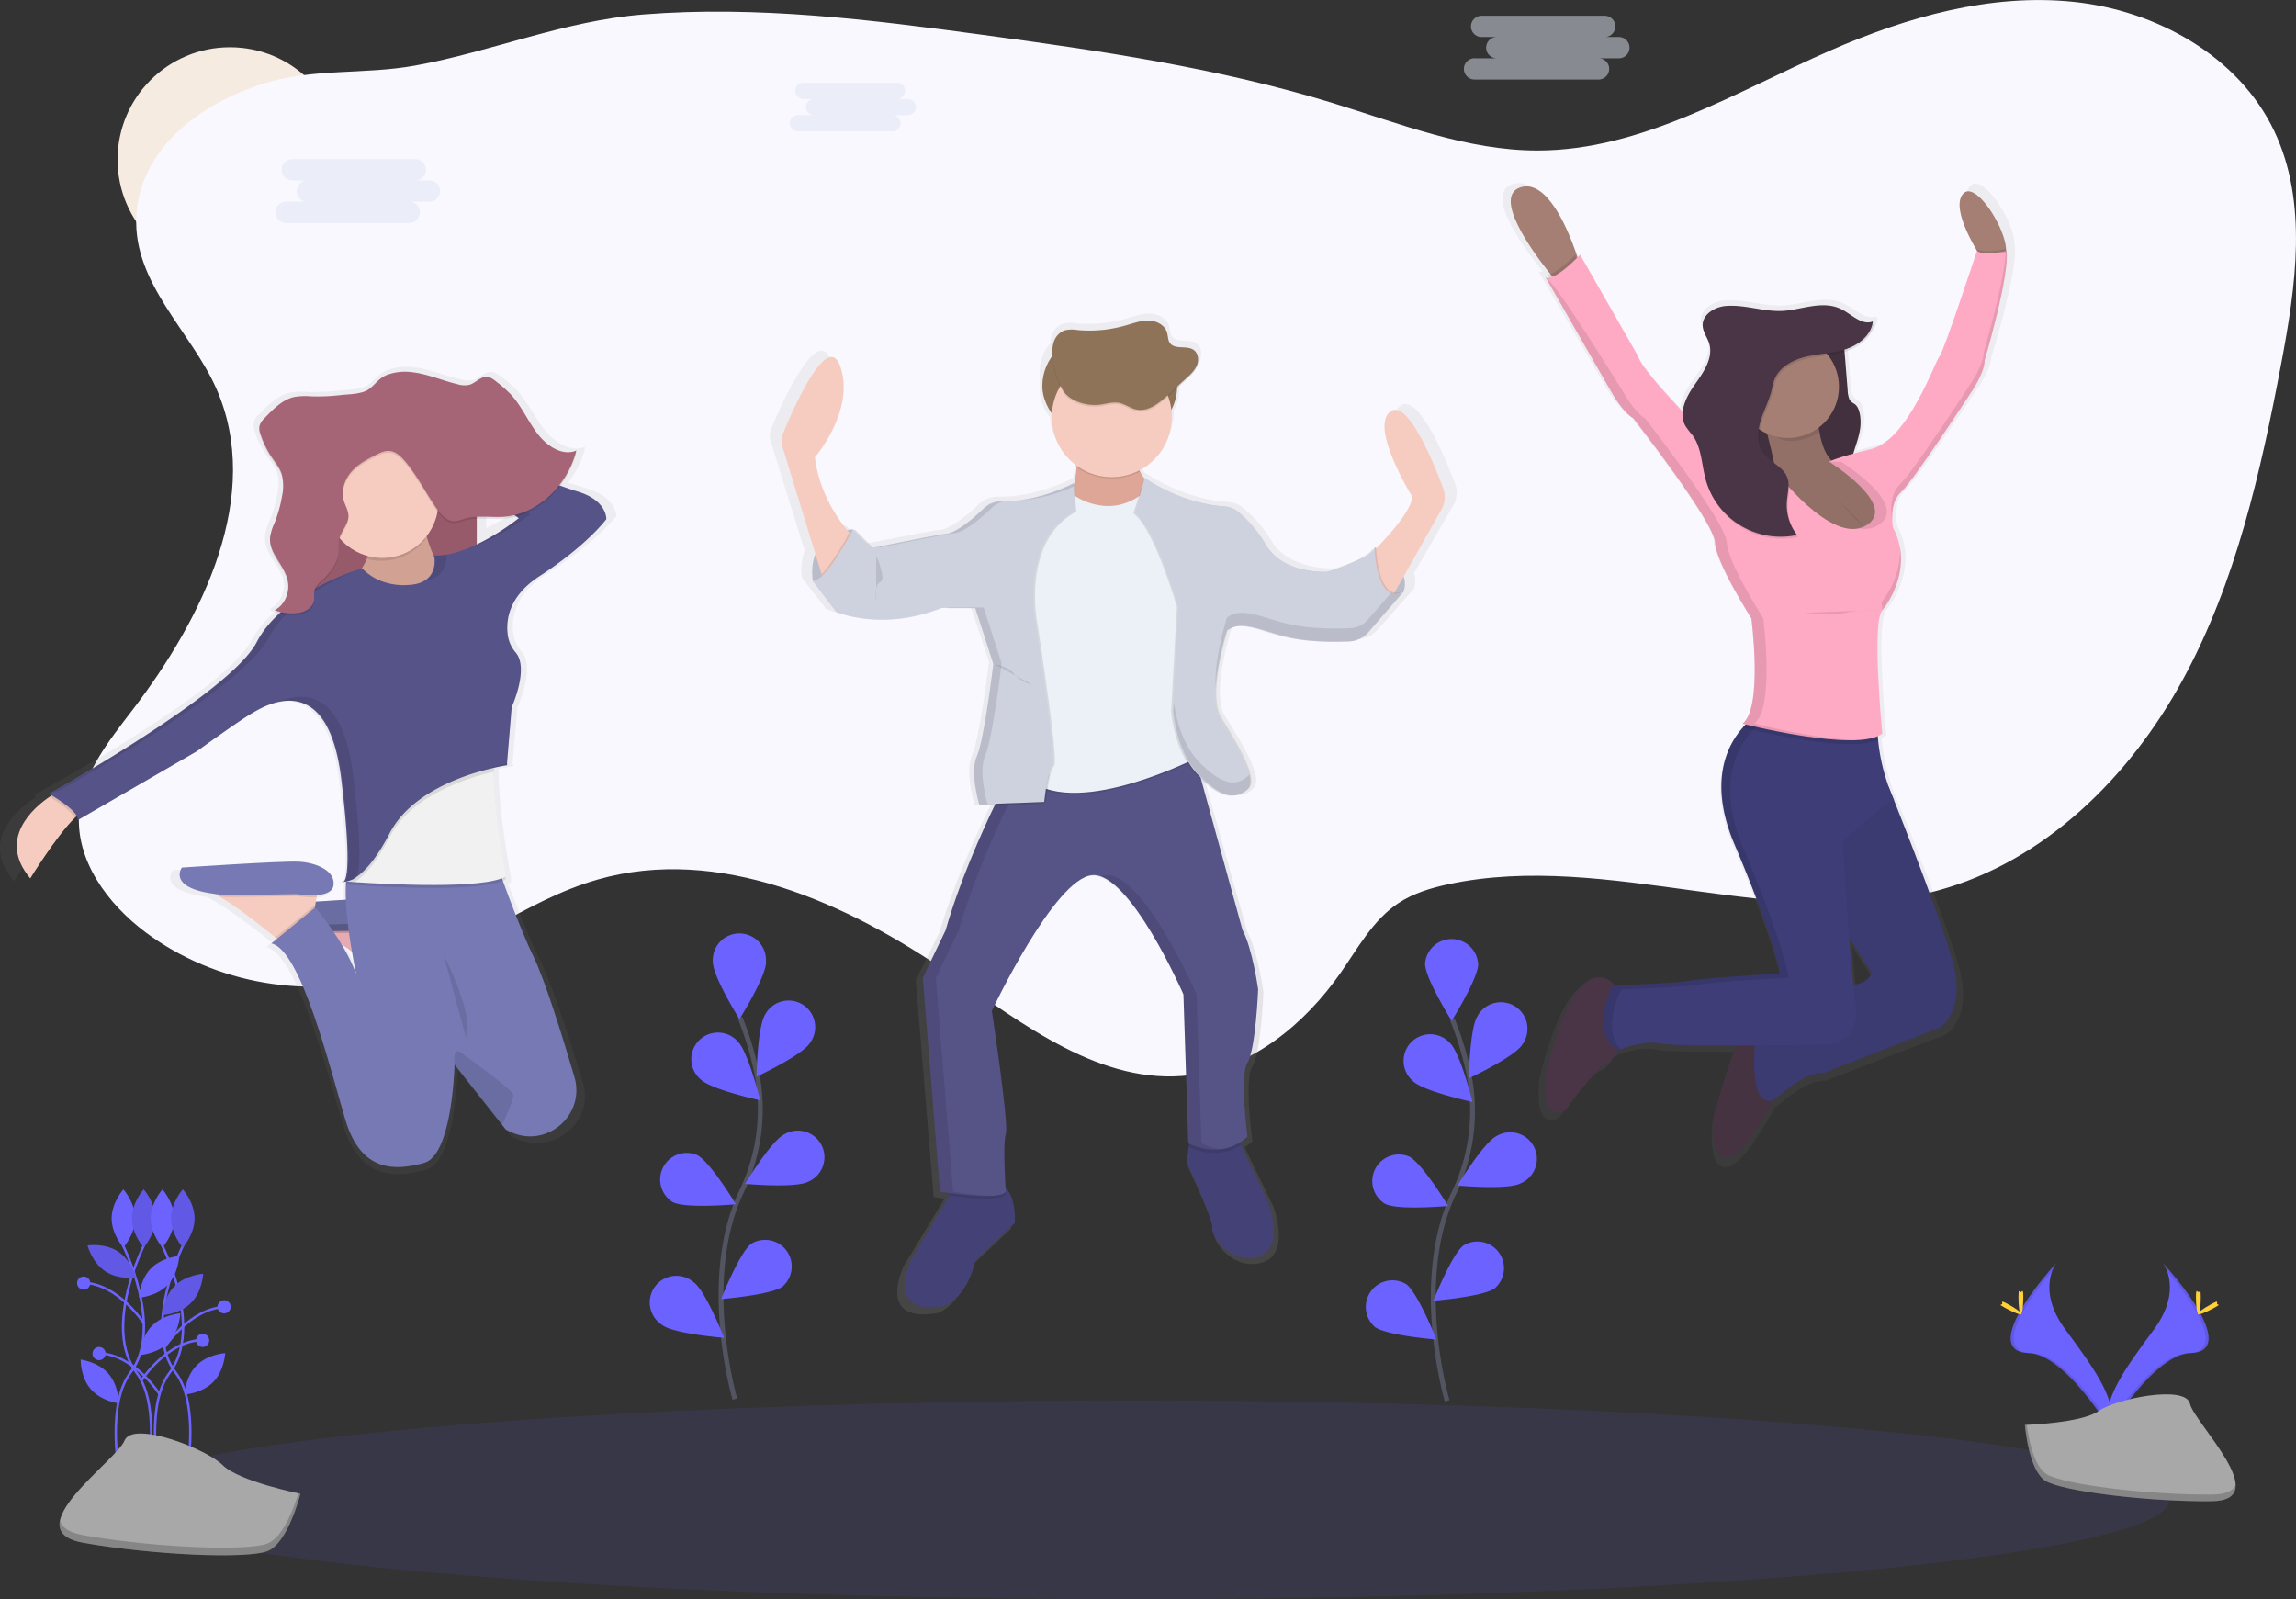 <svg xmlns="http://www.w3.org/2000/svg" xmlns:xlink="http://www.w3.org/1999/xlink" data-name="Layer 1" width="949.8" height="661.52"><rect width="100%" height="100%" fill="#333333" stroke="none"/><rect id="backgroundrect" width="100%" height="100%" x="0" y="0" fill="none" stroke="none"/><defs><linearGradient id="b4d6f2bc-ae5e-476c-81ed-6eb215cdf2b8" x1="0.5" y1="1" x2="0.5" y2="0"><stop offset="0" stop-color="gray" stop-opacity="0.25"/><stop offset="0.54" stop-color="gray" stop-opacity="0.12"/><stop offset="1" stop-color="gray" stop-opacity="0.1"/></linearGradient><linearGradient id="9c7f1c1e-55bc-40cd-85e2-0f597ed8a8ed" x1="266.19" y1="487.11" x2="266.19" y2="486.89" xlink:href="#b4d6f2bc-ae5e-476c-81ed-6eb215cdf2b8"/><linearGradient id="9ac4e148-2e83-4d81-ad56-620a328cd147" x1="252.55" y1="605" x2="252.55" y2="271" xlink:href="#b4d6f2bc-ae5e-476c-81ed-6eb215cdf2b8"/><linearGradient id="2bd42fb4-2e8b-436b-a616-1dc6bfdc374d" x1="852.66" y1="602" x2="852.66" y2="195" xlink:href="#b4d6f2bc-ae5e-476c-81ed-6eb215cdf2b8"/></defs><title>celebration</title><g class="currentLayer" style=""><title>Layer 1</title><circle cx="95.13" cy="66.03" r="46.49" fill="#f6ebe0" id="svg_1" class="" fill-opacity="1"/><path d="M89.45,160.67 C108.97,204.76 84.07,255.53 54.76,293.76 c-9.81,12.82 -20.64,26.26 -22,42.34 c-1.64,19.67 11.68,37.75 27.48,49.57 c28.82,21.54 68.18,28.2 102.48,17.33 c29.64,-9.39 54.56,-30.6 84.46,-39.15 c50,-14.32 103,9.42 145.82,39 C423.31,423.76 455.77,449.24 492.31,444.76 c25.71,-3.15 47.53,-21.2 62.34,-42.45 c7.15,-10.26 13.37,-21.76 23.78,-28.68 c6.19,-4.12 13.46,-6.3 20.73,-7.86 c66.39,-14.19 136.85,20.44 202.36,2.63 c44.25,-12 79.53,-47 101.47,-87.27 s32.18,-85.74 40.71,-130.79 c6.06,-32 11.09,-66.57 -2.84,-96 c-14.74,-31.16 -48.86,-50.05 -83.15,-53.59 S789.03,6.98 757.44,20.76 c-39.47,17.26 -78.16,41.42 -121.24,41.5 c-29.34,0.06 -57.32,-11.2 -85.37,-19.79 c-46.9,-14.35 -95.67,-21.48 -144.27,-28.06 c-46.53,-6.3 -93.52,-12.16 -140.33,-8.44 c-33.12,2.63 -62.37,15.29 -94.51,21.15 c-20.95,3.82 -42,1 -62.56,7.4 c-25.32,7.92 -51.36,26.27 -52.76,55.17 C55.08,117.2 79.1,137.28 89.45,160.67 z" fill="#f9f8fe" opacity="1" id="svg_2" class="" fill-opacity="1"/><path d="M601.9,199.93 c-4.27,-11.13 -15.28,-37.29 -22.53,-32.1 c-9.16,6.56 9.16,35.54 9.16,35.54 c0.52,5.32 -9.78,16.39 -15.3,21.91 c0,-0.44 0,-0.69 0,-0.69 a2.4,2.4 0 0 1 -0.24,0.6 l-0.46,-0.25 a3,3 0 0 1 -0.65,1.19 c0,-0.75 -0.05,-1.19 -0.05,-1.19 c-1.06,4.49 -19.56,10.18 -19.56,10.18 s-0.5,0 -1.36,0 c-5.14,0 -18.52,-1.16 -24.72,-11.08 a54.86,54.86 0 0 0 -12.13,-14.15 a10.33,10.33 0 0 0 -5.75,-2.18 c-17.13,-1.1 -31,-9.77 -33.77,-11.62 l-0.51,-0.35 l-0.11,0.32 c-0.65,-0.93 -1.28,-1.92 -1.87,-2.94 l0,0 l-0.3,-0.55 a25.12,25.12 0 0 0 13.85,-22.34 c0,-0.17 0,-0.35 0,-0.52 a17.11,17.11 0 0 0 2.3,-8.57 v-3 l3.91,-3.48 c1.79,-1.59 3.64,-3.27 4.55,-5.46 a6.47,6.47 0 0 0 0.48,-2.8 a4.85,4.85 0 0 0 -1.84,-4.34 c-3,-2.07 -8,0 -10.17,-2.88 c-1,-1.3 -0.82,-3.07 -1.31,-4.6 c-1,-3.11 -4.6,-4.79 -7.93,-4.84 s-6.52,1.16 -9.72,2.07 a57.07,57.07 0 0 1 -20.7,1.94 a13.52,13.52 0 0 0 -5.67,0.2 a7.81,7.81 0 0 0 -4.6,5.35 a12.57,12.57 0 0 0 -0.44,2.74 a17.24,17.24 0 0 0 -4.34,11.41 v7.69 a17.23,17.23 0 0 0 4.15,11.19 a25,25 0 0 0 10.47,18.24 q0,0.3 0,0.61 l0.13,0.08 a41.35,41.35 0 0 1 -1.1,7.07 l0,-0.51 s-14,7.45 -29,7.63 h-1.65 a11.17,11.17 0 0 0 -8,3 c-4.44,4.18 -12.22,10.79 -17,10.79 c-1,0 -26.24,4.93 -30.42,5.75 l-7.81,-7.65 l-0.24,0.45 l-0.46,-0.45 a19,19 0 0 0 -2.54,0.37 c-4,-4.74 -12,-15.76 -13.85,-30.55 c0,0 17.27,-19.67 10.92,-38 c-5.42,-15.62 -20.35,17.86 -24.59,27.95 a8.06,8.06 0 0 0 -0.26,5.55 L332.9,227.88 a21.21,21.21 0 0 0 -1.11,11 l-0.16,0 l10.22,13.11 s7.69,3.28 19.72,3.22 a68.94,68.94 0 0 0 25.74,-4.94 h2.37 l-0.45,0.17 H401.4 l7.74,23.41 c-0.26,2.13 -4,31.86 -7,38.51 a16.71,16.71 0 0 0 -1.18,7 a53.44,53.44 0 0 0 2.23,13.55 l6.78,-0.25 l-0.26,0.53 c-5.74,11.77 -15.33,32.74 -21,52.34 l-9.87,20 l7.4,89.7 h0 l0.3,0 h0 l0.57,0.09 h0 c0.8,0.12 2,0.3 3.58,0.5 l-0.58,1 l-16.31,27 s-11.63,23.81 14.1,19.32 c0,0 9.51,-2.76 13.39,-19 l16.92,-15.87 s0.79,-10.54 -4,-14.75 c-0.3,-4.87 -1.06,-19.09 0.11,-22.51 c1.41,-4.14 -6,-51.75 -6,-51.75 s26.78,-55.55 43,-56.93 a8.89,8.89 0 0 1 3.51,0.46 c13.33,4.34 29.48,36.57 34.23,46.6 l0,0 l0.22,0.46 l0,0.09 l0.18,0.39 l0,0.11 l0.16,0.34 l0,0.09 l0.14,0.31 l0,0.07 l0.12,0.25 l0,0.1 l0.09,0.19 l0,0.08 l0.06,0.14 l0,0.08 l0,0.09 h0 l0.05,0.12 l2.11,62.45 h0 l0,0 h0 l0.21,0.11 h0 l0.1,0 l-0.18,1.29 l-0.92,6.45 s11.63,24.5 10.92,27.6 s7.75,15.53 19.73,12.08 S526.9,499.38 526.9,499.38 l-11.54,-23.78 l-0.51,-1.06 a22.68,22.68 0 0 0 3.24,-2.41 s-3.52,-25.53 0,-31.05 s4.58,-30.71 4.58,-30.71 s-2.47,-17.25 -6.7,-24.84 l-17.72,-63.25 c5.31,4.94 9.44,6.87 12.89,6.74 h0.57 a8.61,8.61 0 0 0 4.34,-1.08 a12.23,12.23 0 0 0 2,-1.41 a3.16,3.16 0 0 0 0.33,-0.33 l0,0 c4.93,-4.14 -5.64,-20.36 -11.63,-30 c-5.77,-9.3 2.18,-34.57 2.78,-36.45 a9.54,9.54 0 0 1 1.71,-1 a10.55,10.55 0 0 1 3.92,-0.85 c5.74,0.2 12.8,3.5 21.54,5.16 a101.62,101.62 0 0 0 18.39,1.43 h0.36 c2.45,0 4.67,-0.05 6.47,-0.12 a10.93,10.93 0 0 0 4.7,-1.27 h0 a14.19,14.19 0 0 0 3.34,-2.7 l15.34,-17.33 l-0.4,0.19 a8.62,8.62 0 0 0 0,-6.1 l16.21,-28 A10.65,10.65 0 0 0 601.9,199.93 z" fill="url(#b4d6f2bc-ae5e-476c-81ed-6eb215cdf2b8)" id="svg_3" class=""/><path d="M419.78,505.9 l-16.33,15.65 c-3.74,16 -12.93,18.71 -12.93,18.71 c-24.83,4.42 -13.61,-19 -13.61,-19 l15.75,-26.65 l1.94,-3.29 s11.23,-3.4 18.71,-1.36 a6.4,6.4 0 0 1 2.55,1.38 C420.55,495.41 419.78,505.9 419.78,505.9 z" fill="#444176" id="svg_4"/><path d="M520.47,519.85 c-11.57,3.4 -19.73,-8.84 -19,-11.91 S490.9,480.76 490.9,480.76 l0.88,-6.36 l0.82,-5.89 l19,1.36 l1.79,3.76 l11.14,23.45 S532.04,516.45 520.47,519.85 z" fill="#444176" id="svg_5"/><path d="M416.04,494 c-1.79,3.07 -16.3,1.52 -23.37,0.56 l1.94,-3.29 s11.23,-3.4 18.71,-1.36 a6.4,6.4 0 0 1 2.55,1.38 C415.97,492.95 416.04,494 416.04,494 z" opacity="0.1" id="svg_6"/><path d="M513.41,473.61 c-9.73,6.48 -20.09,1.58 -21.65,0.77 l0.82,-5.89 l19,1.36 z" opacity="0.1" id="svg_7"/><path d="M516.05,439.57 c-3.4,5.44 0,30.62 0,30.62 c-11.23,10.21 -24.49,2.72 -24.49,2.72 l-2,-61.57 s-22.11,-50.69 -37.76,-49.33 s-41.5,56.13 -41.5,56.13 s7.14,46.94 5.78,51 s0,23.81 0,23.81 c-2.38,4.08 -27.21,0 -27.21,0 l-7.14,-88.45 L391.21,384.76 c5.45,-19.32 14.71,-40 20.25,-51.6 c2.75,-5.77 4.59,-9.29 4.59,-9.29 l18.1,-3.77 L492.9,307.92 L514.01,384.76 c4.08,7.48 6.46,24.49 6.46,24.49 S519.45,434.13 516.05,439.57 z" fill="#565387" id="svg_8"/><g opacity="0.1" id="svg_9"><path d="M497,472.91 l-2,-61.57 s-22.11,-50.69 -37.76,-49.33 a8.52,8.52 0 0 0 -2.05,0.46 c15.26,5.07 34.37,48.87 34.37,48.87 l2,61.57 a24,24 0 0 0 13.53,2.47 A24.07,24.07 0 0 1 497,472.91 z" id="svg_10"/><path d="M394.27,492.98 l-7.14,-88.45 L396.65,384.76 c5.45,-19.32 14.71,-40 20.25,-51.6 c2.75,-5.77 4.59,-9.29 4.59,-9.29 l18.1,-3.77 l53.63,-11.15 l-0.29,-1.07 l-58.78,12.22 l-18.1,3.77 s-1.84,3.52 -4.59,9.29 C405.9,344.76 396.66,365.48 391.21,384.76 l-9.52,19.73 l7.14,88.45 s13.56,2.23 21.6,1.74 A160.66,160.66 0 0 1 394.27,492.98 z" id="svg_11"/></g><path d="M352.9,218.97 s-19.39,1 -16.67,21.43 l5.44,0.68 l8.16,-8.84 l4.08,-7.48 v-1.7 z" fill="#ced2df" id="svg_12"/><path d="M352.9,218.97 s-19.39,1 -16.67,21.43 l5.44,0.68 l8.16,-8.84 l4.08,-7.48 v-1.7 z" opacity="0.1" id="svg_13"/><path d="M568.61,226.45 s16,8.5 11.91,18.37 l-5.1,2 l-6.8,-3.74 l-1,-8.84 l0.68,-6.12 z" fill="#ced2df" id="svg_14"/><path d="M568.61,226.45 s16,8.5 11.91,18.37 l-5.1,2 l-6.8,-3.74 l-1,-8.84 l0.68,-6.12 z" opacity="0.1" id="svg_15"/><rect x="431.18" y="138.68" width="55.79" height="42.18" rx="21.09" ry="21.09" fill="#8e7358" id="svg_16" class="" fill-opacity="1"/><path d="M352.77,221.86 l-11.91,19 l-1,-3.38 L323.68,184.76 a8.11,8.11 0 0 1 0.25,-5.47 c4.09,-9.94 18.51,-43 23.74,-27.55 c6.12,18 -10.55,37.42 -10.55,37.42 c1.9,15.76 10.75,27.18 14.23,31.14 C352.23,221.33 352.77,221.86 352.77,221.86 z" fill="#f7ccc0" id="svg_17" class="" fill-opacity="1"/><path d="M566.06,230.02 s18.71,-17.69 18,-24.83 c0,0 -17.69,-28.57 -8.84,-35 c7,-5.12 17.63,20.68 21.75,31.65 a10.7,10.7 0 0 1 -0.71,9 L573.9,250.43 z" fill="#f7ccc0" id="svg_18" class="" fill-opacity="1"/><path d="M444.95,180.7 s3.4,21.77 -6.46,29.94 S466.73,218.76 466.73,218.76 l13.61,-12.59 s-15.65,-14.63 -10.89,-25.51 z" fill="#dda696" id="svg_19" class="" fill-opacity="1"/><path d="M444.27,205.53 s14.63,10.89 29.25,-1.36 l23.81,49.33 l-1.36,60.21 s-49.33,25.51 -69.74,9.87 s-3.4,-23.81 -3.4,-23.81 l-4.76,-46.26 l5.1,-29.94 s9.18,-14.29 9.87,-14.29 S444.27,205.53 444.27,205.53 z" opacity="0.1" id="svg_20"/><path d="M444.27,204.85 S458.9,215.76 473.53,203.49 l23.81,49.33 l-1.36,60.21 s-49.33,25.51 -69.74,9.87 s-3.4,-23.81 -3.4,-23.81 l-4.76,-46.26 l5.1,-29.94 s9.18,-14.29 9.87,-14.29 S444.27,204.85 444.27,204.85 z" fill="#ebf1f6" id="svg_21"/><path d="M444.27,199.76 s-13.87,7.9 -28.93,7.51 a10.66,10.66 0 0 0 -7.69,2.94 c-4.29,4.12 -11.8,10.64 -16.45,10.64 c-1,0 -29.94,5.78 -29.94,5.78 l-7.65,-7.65 s-11.4,22.28 -16.84,21.26 l9.87,12.93 s18.71,8.16 43.2,-1.7 h14.29 l7.48,23.13 s-3.74,31.3 -6.8,38.1 s1,20.07 1,20.07 l26.87,-1 s1.36,-13.27 3.4,-15 s-7.14,-60.21 -7.14,-60.21 s-6.12,-33 16.33,-44.9 z" opacity="0.1" id="svg_22"/><path d="M434.14,320.14 a88.81,88.81 0 0 0 -2.11,12.27 l-20.57,0.78 c2.75,-5.77 4.59,-9.29 4.59,-9.29 z" opacity="0.1" id="svg_23"/><path d="M352.77,221.86 l-11.91,19 l-1,-3.38 c4.37,-4.34 9.49,-13.41 11.53,-17.19 C352.23,221.33 352.77,221.86 352.77,221.86 z" opacity="0.1" id="svg_24"/><path d="M444.27,199.76 s-14.56,7.9 -29.61,7.51 a10.66,10.66 0 0 0 -7.69,2.94 c-4.29,4.12 -11.8,10.64 -16.45,10.64 c-1,0 -29.94,5.78 -29.94,5.78 L352.9,218.97 s-11.4,22.28 -16.84,21.26 l9.87,12.93 s18.71,8.16 43.2,-1.7 h14.29 L410.9,274.58 s-3.74,31.3 -6.8,38.1 s1,20.07 1,20.07 l26.87,-1 s1.36,-13.27 3.4,-15 s-7.14,-60.21 -7.14,-60.21 s-6.12,-33 16.33,-44.9 z" fill="#ced2df" id="svg_25"/><path d="M473.53,197.7 s13.88,10.58 32.41,11.8 a9.85,9.85 0 0 1 5.55,2.15 a53.72,53.72 0 0 1 11.71,14 c7.48,12.25 25.85,10.89 25.85,10.89 s17.86,-5.61 18.88,-10 c0,0 0.51,24 11.74,18.2 L564.9,261.76 a10.42,10.42 0 0 1 -7.45,3.59 c-5.55,0.22 -15.19,0.29 -23.33,-1.29 c-12.25,-2.38 -21.09,-8.16 -27.55,-3.06 c0,0 -8.5,26.53 -2.72,36.06 s16,25.51 11.23,29.6 s-10.55,3.74 -20.07,-6.12 s-10.55,-26.53 -10.55,-26.53 l2.38,-42.86 s-9.18,-32.32 -18,-38.78 z" opacity="0.1" id="svg_26"/><path d="M581.02,244.31 l-14.81,17.09 a10.41,10.41 0 0 1 -3.57,2.66 h0 a10.37,10.37 0 0 1 -3.86,0.91 c-5.55,0.23 -15.19,0.3 -23.33,-1.29 c-11.46,-2.23 -19.94,-7.43 -26.28,-3.92 a9.3,9.3 0 0 0 -1.28,0.85 s-8.5,26.53 -2.72,36.06 s16,25.51 11.23,29.6 a11,11 0 0 1 -2.66,1.73 c-4.28,1.93 -9.59,0.26 -17.41,-7.85 c-9.52,-9.87 -10.55,-26.53 -10.55,-26.53 L488.16,250.76 s-9.18,-32.32 -18,-38.78 l3.89,-13.95 c2.68,1.82 16.06,10.37 32.6,11.46 a9.85,9.85 0 0 1 5.55,2.15 a53.76,53.76 0 0 1 11.71,14 c7.48,12.25 25.85,10.89 25.85,10.89 a99.27,99.27 0 0 0 12.87,-5.12 l0,0 c2.61,-1.28 4.91,-2.68 6,-4 a3,3 0 0 0 0.65,-1.2 S569.8,250.09 581.02,244.31 z" opacity="0.1" id="svg_27"/><path d="M580.34,244.65 L565.54,261.76 a10.41,10.41 0 0 1 -2.88,2.32 h0 a10.38,10.38 0 0 1 -4.54,1.25 c-5.55,0.23 -15.19,0.3 -23.33,-1.29 c-11.05,-2.15 -19.34,-7.07 -25.59,-4.26 a9.25,9.25 0 0 0 -2,1.19 s-8.5,26.53 -2.72,36.06 s16,25.51 11.23,29.6 a11.8,11.8 0 0 1 -2,1.39 c-4.4,2.43 -9.84,1 -18.09,-7.51 c-9.52,-9.87 -10.55,-26.53 -10.55,-26.53 l2.38,-42.86 s-9.18,-32.32 -18,-38.78 l4.08,-14.63 l0.49,0.34 c2.68,1.82 16.06,10.37 32.6,11.46 a9.85,9.85 0 0 1 5.55,2.15 a53.76,53.76 0 0 1 11.71,14 c7.48,12.25 25.85,10.89 25.85,10.89 a99.27,99.27 0 0 0 12.87,-5.12 l0,0 c3.09,-1.58 5.61,-3.31 6,-4.89 c0,0 0,0.31 0,0.86 C568.9,231.53 570.4,249.76 580.34,244.65 z" fill="#ced2df" id="svg_28" class=""/><path d="M469.75,181.21 h-25 a61.18,61.18 0 0 1 0.47,12 a25.7,25.7 0 0 0 26.42,1.9 C469.24,190.67 467.78,185.63 469.75,181.21 z" opacity="0.1" id="svg_29"/><circle cx="459.92" cy="172.53" r="24.83" fill="#f7ccc0" id="svg_30" class="" fill-opacity="1"/><path d="M454.76,168.11 c2.77,-0.33 5.54,-1.31 8.27,-0.76 c2.48,0.5 4.59,2.21 7.07,2.73 c4.78,1 9.22,-2.52 12.83,-5.8 l7.8,-7.1 c1.73,-1.57 3.51,-3.22 4.4,-5.38 s0.58,-5 -1.32,-6.36 c-2.85,-2 -7.76,0 -9.82,-2.84 c-0.93,-1.28 -0.79,-3 -1.27,-4.53 c-1,-3.06 -4.44,-4.73 -7.66,-4.77 s-6.3,1.14 -9.38,2 a54,54 0 0 1 -20,1.91 a12.78,12.78 0 0 0 -5.47,0.19 a7.65,7.65 0 0 0 -4.44,5.27 c-1.54,5.44 1.09,14.21 3.73,19.08 S449.49,168.76 454.76,168.11 z" opacity="0.1" id="svg_31"/><path d="M454.76,167.43 c2.77,-0.33 5.54,-1.31 8.27,-0.76 c2.48,0.5 4.59,2.21 7.07,2.73 c4.78,1 9.22,-2.52 12.83,-5.8 l7.8,-7.1 c1.73,-1.57 3.51,-3.22 4.4,-5.38 s0.58,-5 -1.32,-6.36 c-2.85,-2 -7.76,0 -9.82,-2.84 c-0.93,-1.28 -0.79,-3 -1.27,-4.53 c-1,-3.06 -4.44,-4.73 -7.66,-4.77 s-6.3,1.14 -9.38,2 a54,54 0 0 1 -20,1.91 a12.78,12.78 0 0 0 -5.47,0.19 a7.65,7.65 0 0 0 -4.44,5.27 c-1.54,5.44 1.09,14.21 3.73,19.08 S449.49,168.03 454.76,167.43 z" fill="#8e7358" id="svg_32" class="" fill-opacity="1"/><path d="M411.45,274.76 s5.44,0.68 8.16,4.08 s7.48,4.42 7.48,4.42 " opacity="0.1" id="svg_33"/><path d="M362.46,229.85 S366.9,239.76 364.16,240.76 s-1.7,8.16 -1.7,8.16 " opacity="0.1" id="svg_34"/><g opacity="0.1" id="svg_35"><path d="M363.99,226.45 S392.9,220.67 393.9,220.67 c4.66,0 12.16,-6.52 16.45,-10.64 a10.5,10.5 0 0 1 4.66,-2.59 h-0.37 a10.66,10.66 0 0 0 -7.69,2.94 c-4.29,4.12 -11.8,10.64 -16.45,10.64 c-0.81,0 -19.31,3.67 -26.82,5.16 z" id="svg_36"/><path d="M444.31,201.19 l0,-1.27 a72.18,72.18 0 0 1 -22.16,7.09 A68.48,68.48 0 0 0 444.31,201.19 z" id="svg_37"/><path d="M408.56,332.58 s-4.08,-13.27 -1,-20.07 s6.8,-38.1 6.8,-38.1 L406.9,251.28 H392.57 l-0.87,0.34 h11.75 L410.9,274.76 s-3.74,31.3 -6.8,38.1 s1,20.07 1,20.07 l26.87,-1 l0,-0.21 z" id="svg_38"/></g><g opacity="0.1" id="svg_39"><path d="M516.05,321.19 a11.8,11.8 0 0 1 -2,1.39 c-4.4,2.43 -9.84,1 -18.09,-7.51 c-7.56,-7.83 -9.76,-20 -10.35,-24.61 l-0.2,3.52 s1,16.67 10.55,26.53 c8.25,8.54 13.69,9.94 18.09,7.51 a11.8,11.8 0 0 0 2,-1.39 c1.43,-1.23 1.51,-3.54 0.76,-6.42 A3.15,3.15 0 0 1 516.05,321.19 z" id="svg_40"/><path d="M575.53,245.16 L565.9,256.29 a10.41,10.41 0 0 1 -2.88,2.32 h0 a10.38,10.38 0 0 1 -4.54,1.25 c-5.55,0.23 -15.19,0.3 -23.33,-1.29 c-11.05,-2.15 -19.34,-7.07 -25.59,-4.26 a9.25,9.25 0 0 0 -2,1.19 s-5.49,17.14 -4.65,28.81 c0.65,-10.91 4.65,-23.37 4.65,-23.37 a9.25,9.25 0 0 1 2,-1.19 c6.26,-2.81 14.54,2.11 25.59,4.26 c8.14,1.58 17.77,1.51 23.33,1.29 a10.38,10.38 0 0 0 4.54,-1.25 h0 A10.41,10.41 0 0 0 565.9,261.76 l14.81,-17.09 A5.83,5.83 0 0 1 575.53,245.16 z" id="svg_41"/></g><path d="M140.64,367.65 a0.77,0.77 0 0 0 0.91,0.12 A3.1,3.1 0 0 1 140.64,367.65 z" fill="url(#9c7f1c1e-55bc-40cd-85e2-0f597ed8a8ed)" id="svg_42"/><path d="M242.55,202 c-1.8,-0.52 -4.37,-1.37 -7.46,-2.45 a39.12,39.12 0 0 0 6.91,-13.92 l-0.26,0.1 c0.09,-0.31 0.18,-0.61 0.26,-0.93 c-5.93,2.41 -12.49,-1.67 -16.67,-6.91 s-7,-11.74 -11.58,-16.56 a53,53 0 0 0 -6.14,-5.29 c-1.35,-1 -2.8,-2.13 -4.45,-2.18 c-2.67,-0.08 -4.76,2.54 -7.33,3.31 a10,10 0 0 1 -5.11,-0.19 c-6.63,-1.52 -13,-4.33 -19.77,-5.07 a23.17,23.17 0 0 0 -10.73,1.21 c-3.4,1.29 -4.95,3.86 -7.7,5.92 c-3,2.21 -8.86,2.16 -12.35,2.55 a88.5,88.5 0 0 1 -12.76,0.53 a29.87,29.87 0 0 0 -7.34,0.27 c-5.07,1.11 -9.14,5.14 -12.94,9 a6.67,6.67 0 0 0 -2.14,3.35 a4.23,4.23 0 0 0 0,1.11 a7.21,7.21 0 0 0 0.51,2.95 a39,39 0 0 0 4.91,9.77 c1.55,2.22 3.36,4.31 4.24,6.94 a13.47,13.47 0 0 1 0.65,4 a29.09,29.09 0 0 1 -0.45,4.3 a54,54 0 0 1 -3.29,11.45 a20.8,20.8 0 0 0 -1.92,6 a9.56,9.56 0 0 0 0,1.28 c-0.25,6.6 6.41,11.35 7.7,17.91 a10.7,10.7 0 0 1 0.19,1.65 c-0.14,4.09 -2.47,8.09 -5.91,9.68 c0.3,0.12 0.61,0.22 0.92,0.32 a8.34,8.34 0 0 1 -0.92,0.5 c0.63,0.24 1.27,0.45 1.92,0.62 a44.6,44.6 0 0 0 -9.71,12 C92.26,286.76 13.9,328.95 13.9,328.95 l1.16,0.66 l-0.94,0.61 c-6.78,4.51 -22.69,17.66 -8.31,34.29 c0,0 11.23,-17.72 19.1,-25.27 c0.35,-0.34 0.7,-0.65 1,-0.94 a2.3,2.3 0 0 1 0.3,1.82 l51.52,-28.95 s18.31,-12.82 23.42,-15.71 a42.15,42.15 0 0 1 11.61,-5 l-0.6,0.25 a23.52,23.52 0 0 1 5.91,-0.84 c9.12,0.14 19,6.82 22.25,33.27 c4.36,35.42 2.34,41.81 0.94,42.68 a2.57,2.57 0 0 1 -0.51,-0.09 a0.87,0.87 0 0 0 0.14,0.1 a2.68,2.68 0 0 1 -0.56,-0.1 a0.8,0.8 0 0 0 0.76,0.18 a0.71,0.71 0 0 0 0.57,-0.07 h0 a5.92,5.92 0 0 0 0.69,0 q0,0.49 -0.07,1 c-0.07,0 -0.41,0.19 0,0.21 h0 c-0.11,2 -0.1,4.17 0,6.44 c-4.53,0.25 -9.06,0.52 -13,0.76 l0.35,-1.87 l0.16,-0.84 c3.48,-0.28 6.78,-1.3 7.17,-4.12 c0.85,-6.2 -7.66,-9.51 -14.9,-9.92 s-50.66,2.48 -50.66,2.48 s-6.51,8.43 14.14,11 q0.92,0.48 1.91,1 c8.09,4.61 19.06,13.1 24.32,17.28 l0.73,0.58 L110.14,391.76 c12.77,2.89 25.12,51.69 31.93,74 s21.71,21.5 34.06,18.19 c11.57,-3.1 13,-36.7 13.19,-40.92 v-0.43 L209.9,468.02 l1.56,1.93 q0.9,0.47 1.78,0.88 c15.58,7.41 32.79,-6.8 27.9,-23 c-4.95,-16.33 -12.63,-40.48 -17.75,-50.69 c-4.29,-8.55 -9.83,-22.75 -13.19,-31.64 a10.68,10.68 0 0 0 1.27,-0.61 s-0.08,-0.4 -0.21,-1.13 l0.21,-0.11 s-5,-25.72 -5.22,-44 q0,-0.48 0,-1 c0,-0.2 0,-0.4 0,-0.59 c3.72,-0.85 6.08,-1.18 6.08,-1.18 l0.07,-0.8 l-0.43,0.09 l2.07,-23.69 s7.6,-16.17 1.78,-22.9 a14.14,14.14 0 0 1 -3.41,-7 c-1,-6.19 0,-16.52 13.55,-25.1 c20.86,-13.23 29,-24 29,-24 S255.32,205.76 242.55,202 zm-41.43,16.44 V207.49 c3.87,-0.19 7.82,0.26 11.71,0 a29.63,29.63 0 0 0 5.65,-0.95 l0.94,0.65 A103,103 0 0 1 201.12,218.44 zM141.97,390.08 c1.53,1.06 3.07,2.16 4.58,3.27 c0.94,5.4 1.77,9.21 1.83,9.48 A74.86,74.86 0 0 0 141.97,390.08 z" fill="url(#9ac4e148-2e83-4d81-ad56-620a328cd147)" id="svg_43" class=""/><path d="M175.03,381.08 l-0.9,4.89 l-0.69,3.74 l-1.26,6.84 l-12.22,8.55 s-1.1,-0.94 -2.92,-2.43 c-5,-4.12 -15.53,-12.48 -23.26,-17 a26,26 0 0 0 -6.39,-2.95 z" fill="#ffbdc6" id="svg_44"/><path d="M175.03,381.08 l-0.9,4.89 a38,38 0 0 1 -8.06,-0.41 l-28.51,0.41 c-1.35,-0.08 -2.61,-0.19 -3.79,-0.31 a26,26 0 0 0 -6.39,-2.95 z" opacity="0.1" id="svg_45"/><path d="M166.07,384.76 s14.26,2.44 15.07,-3.67 S173.81,371.76 166.9,371.3 S118.42,373.76 118.42,373.76 s-7.33,9.77 19.14,11.4 z" fill="#7679b4" id="svg_46"/><path d="M175.03,381.08 l-0.9,4.89 l-0.69,3.74 l-1.26,6.84 l-12.22,8.55 s-1.1,-0.94 -2.92,-2.43 c-5,-4.12 -15.53,-12.48 -23.26,-17 a26,26 0 0 0 -6.39,-2.95 z" opacity="0.1" id="svg_47" class=""/><path d="M175.03,381.08 l-0.9,4.89 a38,38 0 0 1 -8.06,-0.41 l-28.51,0.41 c-1.35,-0.08 -2.61,-0.19 -3.79,-0.31 a26,26 0 0 0 -6.39,-2.95 z" opacity="0.1" id="svg_48"/><path d="M166.07,384.76 s14.26,2.44 15.07,-3.67 S173.81,371.76 166.9,371.3 S118.42,373.76 118.42,373.76 s-7.33,9.77 19.14,11.4 z" opacity="0.1" id="svg_49"/><rect x="122.69" y="183.95" width="74.53" height="88.38" fill="#a66477" id="svg_50"/><rect x="122.69" y="183.95" width="74.53" height="88.38" opacity="0.1" id="svg_51" class="selected"/><path d="M35.33,335.26 c-1.23,0.31 -2.79,1.49 -4.54,3.21 c-7.53,7.44 -18.27,24.89 -18.27,24.89 c-13.76,-16.38 1.47,-29.33 8,-33.78 c1.58,-1.08 2.64,-1.66 2.64,-1.66 z" fill="#f7ccc0" id="svg_52" class="" fill-opacity="1"/><path d="M174.22,211.85 s3.67,25.66 16.29,31.77 s-16.29,17.51 -16.29,17.51 l-39.51,-14.66 s22.4,-7.33 17.92,-28.92 z" fill="#d1a194" id="svg_53" class="" fill-opacity="1"/><path d="M131.9,366.21 l-0.9,4.89 l-0.69,3.74 l-1.26,6.84 l-12.22,8.55 s-1.1,-0.94 -2.92,-2.43 c-5,-4.12 -15.53,-12.48 -23.26,-17 a26,26 0 0 0 -6.39,-2.95 z" fill="#f7ccc0" id="svg_54" class="" fill-opacity="1"/><path d="M131.9,366.21 l-0.9,4.89 a38,38 0 0 1 -8.06,-0.41 l-28.51,0.41 c-1.35,-0.08 -2.61,-0.19 -3.79,-0.31 a26,26 0 0 0 -6.39,-2.95 z" opacity="0.1" id="svg_55"/><path d="M122.9,369.88 s14.26,2.44 15.07,-3.67 s-7.33,-9.37 -14.26,-9.77 s-48.47,2.44 -48.47,2.44 s-7.33,9.77 19.14,11.4 z" fill="#7679b4" id="svg_56"/><path d="M130.27,374.85 l-1.26,6.84 l-12.22,8.55 s-1.1,-0.94 -2.92,-2.43 l16.16,-13.25 z" opacity="0.1" id="svg_57"/><path d="M210.9,468.09 q-0.84,-0.41 -1.7,-0.87 l-1.49,-1.9 l-19.68,-25 V440.76 c-0.13,4.15 -1.55,37.25 -12.61,40.3 c-11.81,3.26 -26.07,4.07 -32.58,-17.92 s-18.33,-70.05 -30.55,-72.9 l18.12,-14.87 s12,14 16.9,27.48 c-0.18,-0.86 -8.47,-39.57 -1.63,-46.41 h59.46 s9.16,26.14 15.48,39.1 c4.9,10.06 12.25,33.84 17,49.93 C242.32,461.39 225.9,475.39 210.9,468.09 z" fill="#7679b4" id="svg_58"/><path d="M209.24,363.76 c-9.17,5.43 -49.49,3.22 -62.63,2.34 l-3.57,-0.26 c-0.39,0 0.06,-0.22 0.06,-0.22 l0.37,-3.7 l9.77,-24.84 L205.58,306.76 c-1.06,3.19 -1.42,8.08 -1.33,13.69 C204.51,338.43 209.24,363.76 209.24,363.76 z" opacity="0.1" id="svg_59"/><path d="M209.24,362.55 c-9.17,5.43 -49.49,3.22 -62.63,2.34 l-3.57,-0.26 l-0.59,0 l0.65,-0.17 l3.22,-0.85 l6.92,-27.7 l52.34,-30.34 c-1.06,3.19 -1.42,8.08 -1.33,13.69 C204.51,337.21 209.24,362.55 209.24,362.55 z" fill="#f2f1f2" id="svg_60"/><path d="M204.25,319.22 c-10.64,2.45 -34.06,9.66 -43.06,27 c-6,11.58 -11,16.55 -14.57,18.63 l-3.57,-0.26 l0.06,-0.22 l3.22,-0.85 l6.92,-27.7 l52.34,-30.34 C204.51,308.76 204.16,313.61 204.25,319.22 z" opacity="0.1" id="svg_61"/><path d="M23.11,327.93 l12.22,7.33 c-1.23,0.31 -2.79,1.49 -4.54,3.21 c-1,-3 -7.42,-7.12 -10.32,-8.88 C22.05,328.51 23.11,327.93 23.11,327.93 z" opacity="0.1" id="svg_62"/><path d="M140.9,365.1 a0.73,0.73 0 0 1 -0.86,-0.11 A2.94,2.94 0 0 0 140.9,365.1 z" opacity="0.1" id="svg_63"/><path d="M168.51,241.99 s-11,1.22 -18.74,-6.92 c0,0 -32.58,9.37 -43.58,30.55 s-85.94,62.72 -85.94,62.72 s13,7.33 11.81,11 l49.28,-28.51 s17.51,-12.63 22.4,-15.48 s31.77,-20.36 37.47,27.29 s0,42 0,42 s8.15,2.85 20,-20 s48.47,-28.1 48.47,-28.1 l2,-24 s7.27,-15.92 1.7,-22.56 a14.1,14.1 0 0 1 -3.26,-6.89 c-0.93,-6.1 0,-16.27 13,-24.72 c20,-13 27.7,-23.62 27.7,-23.62 s0.41,-7.74 -11.81,-11.4 s-61.91,-23.62 -61.91,-23.62 l-1.63,6.92 l39.1,27.7 s-19.55,15.88 -35,15.48 C179.51,229.76 182.36,241.58 168.51,241.99 z" fill="#565388" id="svg_64" class="selected"/><path d="M176.06,223.02 a80,80 0 0 1 -2.25,-10 L152.22,218.76 a23.8,23.8 0 0 1 -0.49,12.45 a23.22,23.22 0 0 0 24.33,-8.2 z" opacity="0.1" id="svg_65"/><circle cx="158.13" cy="207.57" r="23.22" fill="#f7ccc0" id="svg_66" class="" fill-opacity="1"/><path d="M170.47,154.76 c6.44,0.73 12.57,3.5 18.91,5 a9.34,9.34 0 0 0 4.89,0.19 c2.46,-0.76 4.46,-3.34 7,-3.26 c1.57,0 3,1.12 4.26,2.15 a51.11,51.11 0 0 1 5.87,5.21 c4.37,4.75 7.09,11.15 11.08,16.31 s10.28,9.18 15.95,6.81 c-3.85,15 -16.49,26.47 -30.15,27.4 c-5.45,0.37 -11,-0.76 -16.31,0.84 a14.28,14.28 0 0 1 -4.12,1 c-3,0 -5.48,-2.79 -7.38,-5.5 c-4.44,-6.38 -8,-13.62 -13,-19.43 c-1.65,-1.92 -3.6,-3.75 -5.93,-4.1 s-4.48,0.76 -6.56,1.84 c-3.43,1.78 -6.94,3.62 -9.6,6.66 s-4.34,7.59 -3.24,11.71 c0.59,2.22 1.95,4.22 2,6.55 c0,3.7 -3.22,6.41 -3.87,10 a38.6,38.6 0 0 0 -0.16,4.56 c-0.29,4.94 -3.51,9 -6.89,12.09 c-1.31,1.21 -2.77,2.5 -3.15,4.37 c-0.26,1.27 0,2.62 -0.17,3.91 c-0.49,3.21 -3.69,4.83 -6.52,5.25 a18.9,18.9 0 0 1 -9.78,-1.16 c4,-1.87 6.39,-7.2 5.47,-12 c-1.26,-6.61 -7.9,-11.35 -7.34,-18.09 a20.93,20.93 0 0 1 1.84,-5.95 a54.45,54.45 0 0 0 3.14,-11.28 a19.11,19.11 0 0 0 -0.19,-9 c-0.85,-2.59 -2.58,-4.65 -4.06,-6.84 a38.82,38.82 0 0 1 -4.7,-9.63 a6.75,6.75 0 0 1 -0.45,-3.18 a6.59,6.59 0 0 1 2,-3.3 c3.64,-3.81 7.54,-7.78 12.38,-8.88 a27.76,27.76 0 0 1 7,-0.27 a82.24,82.24 0 0 0 12.21,-0.52 c3.34,-0.39 9,-0.34 11.82,-2.52 c2.63,-2 4.12,-4.55 7.37,-5.83 A21.57,21.57 0 0 1 170.47,154.76 z" opacity="0.1" id="svg_67"/><path d="M183.38,394.52 s13.44,26.47 9.37,34.62 " opacity="0.1" id="svg_68"/><path d="M207.75,465.32 l-19.68,-25 V440.76 s-1.14,-8.08 2.61,-5.36 c8.21,5.94 21.35,15.68 21.63,17.36 S209.65,461.18 207.75,465.32 z" opacity="0.1" id="svg_69"/><g opacity="0.1" id="svg_70"><path d="M179.9,229.76 s1.66,6.88 -3.71,10.32 c8.27,-1.42 8.63,-7.85 8.38,-10.65 A26.06,26.06 0 0 1 179.9,229.76 z" id="svg_71"/><path d="M25.15,326.71 s74.94,-41.54 85.94,-62.72 c7.89,-15.2 26.9,-24.31 37,-28.25 c-7.37,2.47 -32.17,11.94 -41.49,29.88 c-11,21.18 -85.94,62.72 -85.94,62.72 z" id="svg_72"/><path d="M194.48,226.53 c12.75,-4 24.94,-13.87 24.94,-13.87 l-39.1,-27.7 l0.89,-3.8 l-3.74,-1.5 l-1.63,6.92 l39.1,27.7 A94.35,94.35 0 0 1 194.48,226.53 z" id="svg_73"/><path d="M194.73,320.39 a96.88,96.88 0 0 1 15.33,-3.87 l0.07,-0.79 A103.76,103.76 0 0 0 194.73,320.39 z" id="svg_74"/><path d="M147.34,363.06 h-0.36 a0.73,0.73 0 0 1 -0.86,-0.11 a3,3 0 0 0 0.86,0.11 c1.34,-0.78 3.35,-6.86 -0.86,-42.06 c-4.5,-37.58 -22.16,-34.63 -31.83,-30.31 c9.88,-2.72 23.48,-0.37 27.35,31.94 c4.21,35.2 2.2,41.29 0.86,42.06 A9,9 0 0 0 147.34,363.06 z" id="svg_75"/><path d="M142.5,364.7 a3,3 0 0 1 -0.86,-0.11 A0.73,0.73 0 0 0 142.5,364.7 z" id="svg_76"/></g><path d="M170.47,153.97 c6.44,0.73 12.57,3.5 18.91,5 a9.34,9.34 0 0 0 4.89,0.19 c2.46,-0.76 4.46,-3.34 7,-3.26 c1.57,0 3,1.12 4.26,2.15 a51.11,51.11 0 0 1 5.87,5.21 c4.37,4.75 7.09,11.15 11.08,16.31 s10.28,9.18 15.95,6.81 c-3.85,15 -16.49,26.47 -30.15,27.4 c-5.45,0.37 -11,-0.76 -16.31,0.84 a14.28,14.28 0 0 1 -4.12,1 c-3,0 -5.48,-2.79 -7.38,-5.5 c-4.44,-6.38 -8,-13.62 -13,-19.43 c-1.65,-1.92 -3.6,-3.75 -5.93,-4.1 s-4.48,0.76 -6.56,1.84 c-3.43,1.78 -6.94,3.62 -9.6,6.66 s-4.34,7.59 -3.24,11.71 c0.59,2.22 1.95,4.22 2,6.55 c0,3.7 -3.22,6.41 -3.87,10 a38.6,38.6 0 0 0 -0.16,4.56 c-0.29,4.94 -3.51,9 -6.89,12.09 c-1.31,1.21 -2.77,2.5 -3.15,4.37 c-0.26,1.27 0,2.62 -0.17,3.91 c-0.49,3.21 -3.69,4.83 -6.52,5.25 a18.9,18.9 0 0 1 -9.78,-1.16 c4,-1.87 6.39,-7.2 5.47,-12 c-1.26,-6.61 -7.9,-11.35 -7.34,-18.09 a20.93,20.93 0 0 1 1.84,-5.95 a54.45,54.45 0 0 0 3.14,-11.28 a19.11,19.11 0 0 0 -0.19,-9 c-0.85,-2.59 -2.58,-4.65 -4.06,-6.84 a38.82,38.82 0 0 1 -4.7,-9.63 a6.75,6.75 0 0 1 -0.45,-3.18 a6.59,6.59 0 0 1 2,-3.3 c3.64,-3.81 7.54,-7.78 12.38,-8.88 a27.76,27.76 0 0 1 7,-0.27 a82.24,82.24 0 0 0 12.21,-0.52 c3.34,-0.39 9,-0.34 11.82,-2.52 c2.63,-2 4.12,-4.55 7.37,-5.83 A21.57,21.57 0 0 1 170.47,153.97 z" fill="#a66477" id="svg_77"/><path d="M833.5,101.85 h0 c0,-0.13 0,-0.25 0,-0.37 s0,-0.26 -0.06,-0.38 h-0.16 c0,-0.27 0,-0.54 0,-0.83 c-0.4,-9.27 -13.22,-29 -18.36,-23.24 c-4.5,5.06 2.29,17.86 5.75,23.62 l0.31,0.52 l-0.17,-0.11 s-14.31,42.68 -16,44.34 s-13.47,35.22 -29,39 c-3.07,0.73 -5.62,1.39 -7.76,2 l0.17,-0.57 c1,-3.27 2.23,-6.36 2.73,-10 s0,-8.05 -1.84,-9.82 c-0.9,-0.88 -2,-1 -2.74,-2.4 a11.08,11.08 0 0 1 -0.76,-3.85 l-1.32,-16.18 l0.92,-0.28 c5.56,-1.78 10.95,-6 11.58,-11.68 a6,6 0 0 1 -0.59,0.19 a10.13,10.13 0 0 0 0.17,-1 c-4.67,1.84 -9,-3 -13.5,-5.17 c-7.41,-3.63 -15.88,-0.21 -23.53,0.62 c-8.67,0.95 -16.9,-2.65 -25.76,-2 c-4.82,0.37 -10.18,3.64 -9.92,8.39 c0.15,2.61 2,4.82 2.76,7.32 c1.92,6.05 -2.35,12.12 -6.09,17.28 c-2.46,3.39 -4.82,7.52 -5.24,11.5 c-8.61,-9 -17.92,-19.4 -19,-23.31 L651.18,102.76 s-0.59,0.63 -1.54,1.56 c-0.15,-0.46 -0.33,-1 -0.53,-1.54 c-3.18,-8.91 -12.18,-30.5 -23.59,-26.54 s4.73,26.09 11.75,34.91 l1,1.22 a3.16,3.16 0 0 1 -1.78,-0.08 l27.78,47.65 s5.05,9.12 9.68,11.6 c0,0 34.51,43.51 34.93,52.21 S724.4,255.66 724.4,255.66 s5.05,37.71 -3.79,44.34 h0.11 l0.07,0 H720.9 l0.1,0 l0.2,0 l0.13,0 l0.13,0 l0.17,0 l0.14,0 l0.2,0 l0.1,0 c-0.42,0.41 -0.85,0.86 -1.29,1.35 c-6.55,7.26 -14.92,22.82 -3.48,49.28 c16.83,39 19.36,54.28 19.36,54.28 s-32,1.66 -38.3,2.9 c-5.58,1.1 -27.27,1.87 -32.23,2 c-1.77,-2.06 -7,-6.62 -14.06,0 c-8.84,8.29 -15.15,36 -15.15,36 s-3.37,22.38 8,16.57 c0,0 13.47,-18.65 17.25,-19.48 c1.88,-0.41 3.87,-3.18 5.39,-5.85 l0.08,0.05 h0 c0.09,0 0.46,-0.2 1.06,-0.44 h0 c2.8,-1.11 10.51,-3.78 16.59,-2.45 c3.33,0.73 17.61,0.9 32.58,0.86 c-3.38,8.1 -9.44,29 -9.44,29 S705.9,483.56 714.3,482.76 c6,-0.59 15.2,-15.92 20,-24.67 c3.48,-2.55 13.45,-11.69 20.82,-11 l49.66,-19.06 s11.78,-6.63 5.47,-28.59 c-5,-17.46 -19.23,-53.2 -24.85,-67.13 h0 l-0.17,-0.36 c-1.36,-3.37 -2.18,-5.37 -2.18,-5.37 h0 a82.19,82.19 0 0 1 -4.51,-19.71 c-0.05,-0.53 -0.09,-1.07 -0.13,-1.6 a8.84,8.84 0 0 0 1.95,-1.13 s-4.63,-46.82 0,-51.8 l0,0 h0 l0.08,-0.09 v0 l0,-0.06 h0 l0.08,-0.1 h0 l0.18,-0.23 h0 l0.22,-0.28 l0,0 c0.25,-0.33 0.55,-0.74 0.89,-1.24 h0 c2.65,-3.88 7.59,-12.74 6.17,-23.2 v0 q-0.09,-0.68 -0.22,-1.37 h0 a28.57,28.57 0 0 0 -2.88,-8.12 a22.52,22.52 0 0 1 -0.37,-3.21 c0,-0.61 0,-1.28 0,-2 v-0.12 q0,-0.29 0,-0.58 v-0.14 c0,-0.47 0.08,-1 0.15,-1.44 l0,-0.18 q0,-0.27 0.09,-0.55 l0,-0.23 c0,-0.18 0.08,-0.36 0.12,-0.54 l0,-0.19 c0.06,-0.24 0.12,-0.48 0.2,-0.72 l0,-0.12 q0.09,-0.3 0.2,-0.59 l0.09,-0.23 l0.2,-0.48 l0.1,-0.24 c0.08,-0.18 0.17,-0.36 0.26,-0.54 l0.07,-0.15 q0.18,-0.33 0.38,-0.65 l0.11,-0.17 l0.33,-0.47 l0.16,-0.21 l0.35,-0.42 l0.16,-0.18 c0.18,-0.19 0.36,-0.38 0.56,-0.56 c5.47,-5 29.88,-41.85 29.88,-41.85 s5.89,-8.29 5.89,-13.67 C824.14,147.1 834.55,112.4 833.5,101.85 zM767.97,411.6 c-0.6,-5.68 -1.2,-12.72 -1.75,-20 l9.52,14.84 S774.84,410.96 767.97,411.6 z" fill="url(#2bd42fb4-2e8b-436b-a616-1dc6bfdc374d)" id="svg_78"/><path d="M668.71,408.46 s-5.7,-9 -14.26,-0.81 s-14.66,35.43 -14.66,35.43 s-3.26,22 7.74,16.29 c0,0 13,-18.33 16.7,-19.14 s7.74,-11 7.74,-11 z" fill="#493545" id="svg_79"/><path d="M729.8,430.45 s-7.74,-3.67 -10.18,-0.81 s-10.59,31.36 -10.59,31.36 s-2.44,18.74 5.7,17.92 S737.13,448.76 737.13,448.76 z" fill="#493545" id="svg_80"/><path d="M729.8,430.45 s-7.74,-3.67 -10.18,-0.81 s-10.59,31.36 -10.59,31.36 s-2.44,18.74 5.7,17.92 S737.13,448.76 737.13,448.76 z" opacity="0.05" id="svg_81"/><path d="M756.68,375.06 l17.51,27.29 s-1.22,6.11 -11.81,4.89 l-36.25,22.81 s-3.15,27.77 6.92,25.25 c1.63,-0.41 13,-12.22 21.18,-11.4 L802.3,425.16 s11.4,-6.52 5.29,-28.1 s-26.31,-71.62 -26.31,-71.62 l-31.93,17.86 z" fill="#3e3d77" id="svg_82"/><path d="M756.68,375.06 l17.51,27.29 s-1.22,6.11 -11.81,4.89 l-36.25,22.81 s-3.15,27.77 6.92,25.25 c1.63,-0.41 13,-12.22 21.18,-11.4 L802.3,425.16 s11.4,-6.52 5.29,-28.1 s-26.31,-71.62 -26.31,-71.62 l-31.93,17.86 z" opacity="0.05" id="svg_83"/><path d="M767.68,415.38 c2.44,15.48 -11.4,16.7 -11.4,16.7 s-62.32,1.22 -69.65,-0.41 s-17.11,2.85 -17.11,2.85 c-12.63,-7.74 -2.44,-26.88 -2.44,-26.88 s26.07,-0.81 32.18,-2 S736.32,402.76 736.32,402.76 s-2.44,-15.07 -18.74,-53.35 c-11.07,-26 -3,-41.3 3.37,-48.43 a26.82,26.82 0 0 1 5.59,-4.92 l50.1,2.44 a65,65 0 0 0 0.28,7.57 a80.62,80.62 0 0 0 6.65,25 c-2.85,0 -21.18,17.11 -21.18,17.11 S765.23,399.91 767.68,415.38 z" fill="#3e3d77" id="svg_84"/><path d="M670.74,409.27 s26.07,-0.81 32.18,-2 s37.06,-2.85 37.06,-2.85 s-2.44,-15.07 -18.74,-53.35 c-11.07,-26 -3,-41.3 3.37,-48.43 a26.82,26.82 0 0 1 5.59,-4.92 l46.42,2.26 c0,-0.48 0,-1 0,-1.45 l-50.1,-2.44 a26.82,26.82 0 0 0 -5.59,4.92 c-6.34,7.14 -14.44,22.43 -3.37,48.43 C733.9,387.69 736.32,402.76 736.32,402.76 s-31,1.63 -37.06,2.85 s-32.18,2 -32.18,2 S656.9,426.76 669.52,434.53 c0,0 0.38,-0.18 1,-0.44 C662.13,425.46 670.74,409.27 670.74,409.27 z" opacity="0.1" id="svg_85"/><rect x="720.02" y="146.57" width="25.25" height="63.94" fill="#493545" id="svg_86"/><rect x="720.02" y="146.57" width="25.25" height="63.94" opacity="0.1" id="svg_87"/><path d="M759.71,137.19 c0.87,0.24 1.85,0.27 2.44,1.47 a9,9 0 0 1 0.59,3 l1.59,19.76 a11,11 0 0 0 0.74,3.78 c0.67,1.34 1.78,1.5 2.65,2.36 c1.75,1.74 2.26,6.1 1.78,9.65 s-1.69,6.59 -2.64,9.8 c-1.36,4.6 -2.26,9.77 -4.17,13.65 s-5.38,6 -7.62,2.74 s-1.94,-9.84 -2.36,-15.23 c-0.7,-9 -4.21,-16.76 -4.45,-25.82 c-0.2,-7.33 1.77,-14.17 3,-21.12 c0.88,-4.77 0.93,-10.56 2.21,-14.85 C754.54,131.48 756.58,136.33 759.71,137.19 z" fill="#493545" id="svg_88"/><path d="M759.71,137.19 c0.87,0.24 1.85,0.27 2.44,1.47 a9,9 0 0 1 0.59,3 l1.59,19.76 a11,11 0 0 0 0.74,3.78 c0.67,1.34 1.78,1.5 2.65,2.36 c1.75,1.74 2.26,6.1 1.78,9.65 s-1.69,6.59 -2.64,9.8 c-1.36,4.6 -2.26,9.77 -4.17,13.65 s-5.38,6 -7.62,2.74 s-1.94,-9.84 -2.36,-15.23 c-0.7,-9 -4.21,-16.76 -4.45,-25.82 c-0.2,-7.33 1.77,-14.17 3,-21.12 c0.88,-4.77 0.93,-10.56 2.21,-14.85 C754.54,131.48 756.58,136.33 759.71,137.19 z" opacity="0.1" id="svg_89"/><path d="M652.82,107.282 l-9.77,8.15 s-1.16,-1.36 -2.89,-3.56 c-6.79,-8.67 -22.4,-30.42 -11.37,-34.31 s19.75,17.32 22.83,26.08 C652.4,105.862 652.82,107.282 652.82,107.282 z" fill="#a57e74" id="svg_90" class="" fill-opacity="1"/><path d="M829.18,106.25 c-4.07,6.11 -9.77,0 -9.77,0 s-0.73,-1.09 -1.76,-2.85 c-3.35,-5.67 -9.92,-18.24 -5.57,-23.22 c5,-5.69 17.39,13.73 17.77,22.84 A5.42,5.42 0 0 1 829.18,106.25 z" fill="#a57e74" id="svg_91" class="" fill-opacity="1"/><path d="M728.98,172.23 s8.15,26.07 5.7,33.8 S752.2,222.76 752.2,222.76 h22.81 s8.15,-16.7 6.11,-21.59 s-19.55,-8.55 -19.55,-8.55 s-10.18,0 -9.77,-27.29 z" fill="#937067" id="svg_92" class="" fill-opacity="1"/><path d="M652.82,109.1 l-9.77,8.15 s-1.16,-1.36 -2.89,-3.56 c3.55,-0.63 9.06,-5.81 11.47,-8.23 C652.4,107.68 652.82,109.1 652.82,109.1 z" opacity="0.1" id="svg_93"/><path d="M829.18,106.25 c-4.07,6.11 -9.77,0 -9.77,0 s-0.73,-1.09 -1.76,-2.85 l0.13,-0.41 c2.64,1.89 10.85,0.28 12.07,0 A5.42,5.42 0 0 1 829.18,106.25 z" opacity="0.1" id="svg_94"/><path d="M776.9,306.06 c-12.6,5.75 -53.54,-4.49 -56,-5.1 a26.82,26.82 0 0 1 5.59,-4.92 l50.1,2.44 A65,65 0 0 0 776.9,306.06 z" opacity="0.1" id="svg_95"/><path d="M734.28,194.63 s-9.77,3.26 -23.62,-9.37 c0,0 -31,-30.55 -33,-37.88 l-24,-42 s-10.18,11 -14.26,9.37 l26.88,46.84 s4.89,9 9.37,11.4 c0,0 33.4,42.77 33.8,51.32 S724.5,255.76 724.5,255.76 s4.89,37.06 -3.67,43.58 c0,0 47.65,12.22 57.83,4.07 c0,0 -4.48,-46 0,-50.91 c0,0 13.85,-16.29 4.48,-34.21 c0,0 -2,-9.77 3.26,-14.66 s28.92,-41.14 28.92,-41.14 s5.7,-8.15 5.7,-13.44 c0,0 10.59,-35.84 9,-45.21 c0,0 -9.37,2 -12.22,0 c0,0 -13.85,42 -15.48,43.58 s-13,34.62 -28.1,38.29 s-17.51,5.29 -17.51,5.29 s29.32,18.33 15.07,26.47 S734.28,194.63 734.28,194.63 z" fill="#ffaac4" id="svg_96"/><path d="M752.79,178.5 a77.83,77.83 0 0 1 -0.59,-11.57 l-22.81,6.92 a30.76,30.76 0 0 1 1.43,4.68 c2.61,1.15 6.13,3.87 9.16,3.87 A20.77,20.77 0 0 0 752.79,178.5 z" opacity="0.1" id="svg_97"/><circle cx="739.57" cy="160.01" r="21.18" fill="#a57e74" id="svg_98" class="" fill-opacity="1"/><path d="M714.37,127.38 c-4.66,0.36 -9.86,3.58 -9.6,8.25 c0.14,2.57 1.9,4.74 2.67,7.2 c1.85,5.95 -2.27,11.92 -5.89,17 s-7,11.81 -3.9,17.19 a42.39,42.39 0 0 0 2.86,3.73 c3.83,5.17 3.78,12.15 5.48,18.36 a32.21,32.21 0 0 0 37.84,23 a20.14,20.14 0 0 1 -4.25,-13.62 c0.23,-3.56 1.38,-7.28 0,-10.57 c-1.78,-4.23 -7,-5.9 -9.69,-9.6 s-2.51,-8.83 -1.21,-13.24 s3.55,-8.5 4.63,-13 a39.16,39.16 0 0 1 1,-3.89 c1.88,-5.34 7.5,-8.44 13,-9.77 s11.28,-1.41 16.65,-3.16 s10.59,-5.85 11.21,-11.48 c-4.52,1.81 -8.71,-2.91 -13.07,-5.08 c-7.18,-3.56 -15.37,-0.21 -22.77,0.61 C730.9,130.25 722.9,126.76 714.37,127.38 z" opacity="0.1" id="svg_99"/><path d="M713.96,126.57 c-4.66,0.36 -9.86,3.58 -9.6,8.25 c0.14,2.57 1.9,4.74 2.67,7.2 c1.85,5.95 -2.27,11.92 -5.89,17 s-7,11.81 -3.9,17.19 a42.39,42.39 0 0 0 2.86,3.73 c3.83,5.17 3.78,12.15 5.48,18.36 a32.21,32.21 0 0 0 37.84,23 a20.14,20.14 0 0 1 -4.25,-13.62 c0.23,-3.56 1.38,-7.28 0,-10.57 c-1.78,-4.23 -7,-5.9 -9.69,-9.6 s-2.51,-8.83 -1.21,-13.24 s3.55,-8.5 4.63,-13 a39.16,39.16 0 0 1 1,-3.89 c1.88,-5.34 7.5,-8.44 13,-9.77 s11.28,-1.41 16.65,-3.16 s10.59,-5.85 11.21,-11.48 c-4.52,1.81 -8.71,-2.91 -13.07,-5.08 c-7.18,-3.56 -15.37,-0.21 -22.77,0.61 C730.51,129.43 722.54,125.9 713.96,126.57 z" fill="#493545" id="svg_100"/><path d="M760.55,207.06 s8.48,7.57 10.15,10.91 " opacity="0.1" id="svg_101"/><path d="M778.9,252.27 s-10.59,0 -15.48,1.22 s-16.7,0 -16.7,0 " opacity="0.1" id="svg_102"/><g opacity="0.1" id="svg_103"><path d="M771.75,217.44 a10.18,10.18 0 0 1 -2.93,1.12 a11.2,11.2 0 0 0 7.82,-1.12 c14.26,-8.15 -15.07,-26.47 -15.07,-26.47 h-4.89 S786.01,209.3 771.75,217.44 z" id="svg_104"/><path d="M830.09,104.55 c0,-0.26 -0.06,-0.51 -0.1,-0.74 a47.84,47.84 0 0 1 -5.07,0.77 A22.46,22.46 0 0 0 830.09,104.55 z" id="svg_105"/><path d="M725.73,299.31 c8.55,-6.52 3.67,-43.58 3.67,-43.58 s-14.66,-22.81 -15.07,-31.36 s-33.8,-51.32 -33.8,-51.32 c-4.48,-2.44 -9.37,-11.4 -9.37,-11.4 s-27.7,-45.21 -31.77,-46.84 l26.88,46.84 s4.89,9 9.37,11.4 c0,0 33.4,42.77 33.8,51.32 S724.5,255.76 724.5,255.76 s4.89,37.06 -3.67,43.58 c0,0 29.29,7.51 46.85,6.83 C750.08,305.55 725.73,299.31 725.73,299.31 z" id="svg_106"/><path d="M734.52,194.95 l-0.24,-0.31 a6.44,6.44 0 0 1 -0.85,0.19 C733.81,194.88 734.17,194.92 734.52,194.95 z" id="svg_107"/></g><g opacity="0.1" id="svg_108"><path d="M829.99,103.76 l-0.25,0.05 c-0.43,12.51 -9.11,41.9 -9.11,41.9 c0,5.29 -5.7,13.44 -5.7,13.44 s-23.62,36.25 -28.92,41.14 s-3.26,14.66 -3.26,14.66 l0.05,0.1 c-0.16,-3.29 0.24,-8.39 3.61,-11.51 c5.29,-4.89 28.92,-41.14 28.92,-41.14 s5.7,-8.15 5.7,-13.44 C821.03,149.02 831.62,113.18 829.99,103.76 z" id="svg_109"/><path d="M778.27,249.21 c0.61,3.46 0.2,-0.2 0.41,3.26 c0,0 10,-11.73 7.27,-26.23 C786.77,239.2 778.27,249.21 778.27,249.21 z" id="svg_110"/></g><ellipse cx="469.79" cy="620.44" rx="427.67" ry="41.08" fill="#6c63ff" opacity="0.1" id="svg_111"/><path d="M304.01,578.76 s-14.56,-49.45 2.73,-85.84 a78.1,78.1 0 0 0 6.32,-49 a131.35,131.35 0 0 0 -6.94,-23 " fill="none" stroke="#535461" stroke-miterlimit="10" stroke-width="2" id="svg_112"/><path d="M316.9,397.94 c0,6.06 -11,23.63 -11,23.63 s-11,-17.57 -11,-23.63 a11,11 0 1 1 21.94,0 z" fill="#6c63ff" id="svg_113"/><path d="M335.01,431.5 c-3.29,5.09 -22.05,13.87 -22.05,13.87 s0.34,-20.71 3.63,-25.8 a11,11 0 1 1 18.42,11.93 z" fill="#6c63ff" id="svg_114"/><path d="M334.22,488.87 c-5.41,2.73 -26,0.84 -26,0.84 s10.75,-17.71 16.16,-20.44 a11,11 0 1 1 9.88,19.59 z" fill="#6c63ff" id="svg_115"/><path d="M323.85,532.13 c-4.87,3.6 -25.53,5.23 -25.53,5.23 s7.6,-19.27 12.48,-22.88 a11,11 0 0 1 13,17.64 z" fill="#6c63ff" id="svg_116"/><path d="M289.9,446.55 c4.35,4.22 24.6,8.6 24.6,8.6 s-5,-20.11 -9.31,-24.34 A11,11 0 1 0 289.9,446.55 z" fill="#6c63ff" id="svg_117"/><path d="M278.43,497.31 c5.41,2.73 26,0.84 26,0.84 S293.72,480.44 288.31,477.76 a11,11 0 0 0 -9.88,19.59 z" fill="#6c63ff" id="svg_118"/><path d="M274.03,548.17 c4.87,3.6 25.53,5.23 25.53,5.23 s-7.6,-19.27 -12.48,-22.88 a11,11 0 1 0 -13,17.64 z" fill="#6c63ff" id="svg_119"/><path d="M316.9,397.94 c0,6.06 -11,23.63 -11,23.63 s-11,-17.57 -11,-23.63 a11,11 0 1 1 21.94,0 z" fill="#6c63ff" opacity="0.1" id="svg_120"/><path d="M335.01,431.5 c-3.29,5.09 -22.05,13.87 -22.05,13.87 s0.34,-20.71 3.63,-25.8 a11,11 0 1 1 18.42,11.93 z" fill="#6c63ff" opacity="0.1" id="svg_121"/><path d="M334.22,488.87 c-5.41,2.73 -26,0.84 -26,0.84 s10.75,-17.71 16.16,-20.44 a11,11 0 1 1 9.88,19.59 z" fill="#6c63ff" opacity="0.1" id="svg_122"/><path d="M323.85,532.13 c-4.87,3.6 -25.53,5.23 -25.53,5.23 s7.6,-19.27 12.48,-22.88 a11,11 0 0 1 13,17.64 z" fill="#6c63ff" opacity="0.1" id="svg_123"/><path d="M289.9,446.55 c4.35,4.22 24.6,8.6 24.6,8.6 s-5,-20.11 -9.31,-24.34 A11,11 0 1 0 289.9,446.55 z" fill="#6c63ff" opacity="0.1" id="svg_124"/><path d="M278.43,497.31 c5.41,2.73 26,0.84 26,0.84 S293.72,480.44 288.31,477.76 a11,11 0 0 0 -9.88,19.59 z" fill="#6c63ff" opacity="0.1" id="svg_125"/><path d="M274.03,548.17 c4.87,3.6 25.53,5.23 25.53,5.23 s-7.6,-19.27 -12.48,-22.88 a11,11 0 1 0 -13,17.64 z" fill="#6c63ff" opacity="0.1" id="svg_126"/><path d="M598.65,579.47 s-14.56,-49.45 2.73,-85.84 a78.1,78.1 0 0 0 6.32,-49 a131.35,131.35 0 0 0 -6.94,-23 " fill="none" stroke="#535461" stroke-miterlimit="10" stroke-width="2" id="svg_127"/><path d="M611.52,398.64 c0,6.06 -11,23.63 -11,23.63 s-11,-17.57 -11,-23.63 a11,11 0 0 1 21.94,0 z" fill="#6c63ff" id="svg_128"/><path d="M629.66,432.2 c-3.29,5.09 -22.05,13.87 -22.05,13.87 s0.34,-20.71 3.63,-25.8 a11,11 0 1 1 18.42,11.93 z" fill="#6c63ff" id="svg_129"/><path d="M628.9,489.57 c-5.41,2.73 -26,0.84 -26,0.84 s10.75,-17.71 16.16,-20.44 A11,11 0 1 1 628.9,489.57 z" fill="#6c63ff" id="svg_130"/><path d="M618.49,532.83 c-4.87,3.6 -25.53,5.23 -25.53,5.23 s7.6,-19.27 12.48,-22.88 a11,11 0 0 1 13,17.64 z" fill="#6c63ff" id="svg_131"/><path d="M584.56,447.25 c4.35,4.22 24.6,8.6 24.6,8.6 s-5,-20.11 -9.31,-24.34 a11,11 0 1 0 -15.29,15.74 z" fill="#6c63ff" id="svg_132"/><path d="M573.07,498.01 c5.41,2.73 26,0.84 26,0.84 s-10.75,-17.71 -16.16,-20.44 a11,11 0 0 0 -9.88,19.59 z" fill="#6c63ff" id="svg_133"/><path d="M568.68,548.87 c4.87,3.6 25.53,5.23 25.53,5.23 s-7.6,-19.27 -12.48,-22.88 a11,11 0 0 0 -13,17.64 z" fill="#6c63ff" id="svg_134"/><path d="M611.52,398.64 c0,6.06 -11,23.63 -11,23.63 s-11,-17.57 -11,-23.63 a11,11 0 0 1 21.94,0 z" fill="#6c63ff" opacity="0.1" id="svg_135"/><path d="M629.66,432.2 c-3.29,5.09 -22.05,13.87 -22.05,13.87 s0.34,-20.71 3.63,-25.8 a11,11 0 1 1 18.42,11.93 z" fill="#6c63ff" opacity="0.1" id="svg_136"/><path d="M628.9,489.57 c-5.41,2.73 -26,0.84 -26,0.84 s10.75,-17.71 16.16,-20.44 A11,11 0 1 1 628.9,489.57 z" fill="#6c63ff" opacity="0.1" id="svg_137"/><path d="M618.49,532.83 c-4.87,3.6 -25.53,5.23 -25.53,5.23 s7.6,-19.27 12.48,-22.88 a11,11 0 0 1 13,17.64 z" fill="#6c63ff" opacity="0.1" id="svg_138"/><path d="M584.56,447.25 c4.35,4.22 24.6,8.6 24.6,8.6 s-5,-20.11 -9.31,-24.34 a11,11 0 1 0 -15.29,15.74 z" fill="#6c63ff" opacity="0.1" id="svg_139"/><path d="M573.07,498.01 c5.41,2.73 26,0.84 26,0.84 s-10.75,-17.71 -16.16,-20.44 a11,11 0 0 0 -9.88,19.59 z" fill="#6c63ff" opacity="0.1" id="svg_140"/><path d="M568.68,548.87 c4.87,3.6 25.53,5.23 25.53,5.23 s-7.6,-19.27 -12.48,-22.88 a11,11 0 0 0 -13,17.64 z" fill="#6c63ff" opacity="0.1" id="svg_141"/><path d="M669.9,15.31 h-6.28 a4.4,4.4 0 1 0 0,-8.79 H612.7 a4.4,4.4 0 0 0 0,8.79 h6.28 a4.4,4.4 0 0 0 0,8.79 h-8.79 a4.4,4.4 0 1 0 0,8.79 h50.88 a4.4,4.4 0 1 0 0,-8.79 H669.9 a4.4,4.4 0 0 0 0,-8.79 z" fill="#dee3f3" opacity="0.5" id="svg_142"/><path d="M375.68,40.95 H370.9 a3.35,3.35 0 1 0 0,-6.69 H332.18 a3.35,3.35 0 0 0 0,6.69 h4.78 a3.35,3.35 0 1 0 0,6.69 h-6.69 a3.35,3.35 0 1 0 0,6.69 h38.72 a3.35,3.35 0 1 0 0,-6.69 h6.69 a3.35,3.35 0 0 0 0,-6.69 z" fill="#dee3f3" opacity="0.5" id="svg_143"/><path d="M50.68,514.76 s17.5,34.35 3.24,53.14 s1.3,70 1.3,70 " fill="none" stroke="#6c63ff" stroke-miterlimit="10" id="svg_144"/><path d="M55.9,504.02 c0,6.62 -4.86,12 -4.86,12 s-4.86,-5.37 -4.86,-12 s4.86,-12 4.86,-12 S55.9,497.4 55.9,504.02 z" fill="#6c63ff" id="svg_145"/><path d="M59.75,514.76 s-17.5,34.35 -3.24,53.14 s-1.3,70 -1.3,70 " fill="none" stroke="#6c63ff" stroke-miterlimit="10" id="svg_146"/><path d="M54.57,504.02 c0,6.62 4.86,12 4.86,12 s4.86,-5.37 4.86,-12 s-4.86,-12 -4.86,-12 S54.57,497.4 54.57,504.02 z" fill="#6c63ff" id="svg_147"/><path d="M54.57,504.02 c0,6.62 4.86,12 4.86,12 s4.86,-5.37 4.86,-12 s-4.86,-12 -4.86,-12 S54.57,497.4 54.57,504.02 z" opacity="0.1" id="svg_148"/><path d="M66.9,514.76 s17.5,34.35 3.24,53.14 s1.3,70 1.3,70 " fill="none" stroke="#6c63ff" stroke-miterlimit="10" id="svg_149"/><path d="M72.07,504.02 c0,6.62 -4.86,12 -4.86,12 s-4.86,-5.37 -4.86,-12 s4.86,-12 4.86,-12 S72.07,497.4 72.07,504.02 z" fill="#6c63ff" id="svg_150"/><path d="M69.34,531.54 c-4.59,4.77 -11.82,5.27 -11.82,5.27 s0.22,-7.24 4.81,-12 s11.82,-5.27 11.82,-5.27 S73.9,526.76 69.34,531.54 z" fill="#6c63ff" id="svg_151"/><path d="M69.8,555.24 c-4.59,4.77 -11.82,5.27 -11.82,5.27 s0.22,-7.24 4.81,-12 s11.82,-5.27 11.82,-5.27 S74.39,550.46 69.8,555.24 z" fill="#6c63ff" id="svg_152"/><path d="M44.9,568.27 c4.34,5 4.19,12.24 4.19,12.24 s-7.19,-0.87 -11.53,-5.87 s-4.19,-12.24 -4.19,-12.24 S40.56,563.27 44.9,568.27 z" fill="#6c63ff" id="svg_153"/><path d="M48.9,517.76 c5.52,3.66 7.31,10.68 7.31,10.68 s-7.16,1.09 -12.68,-2.57 s-7.31,-10.68 -7.31,-10.68 S43.41,514.08 48.9,517.76 z" fill="#6c63ff" id="svg_154"/><path d="M48.9,517.76 c5.52,3.66 7.31,10.68 7.31,10.68 s-7.16,1.09 -12.68,-2.57 s-7.31,-10.68 -7.31,-10.68 S43.41,514.08 48.9,517.76 z" opacity="0.1" id="svg_155"/><path d="M75.95,514.76 s-17.5,34.35 -3.24,53.14 s-1.3,70 -1.3,70 " fill="none" stroke="#6c63ff" stroke-miterlimit="10" id="svg_156"/><path d="M70.77,504.02 c0,6.62 4.86,12 4.86,12 s4.86,-5.37 4.86,-12 s-4.86,-12 -4.86,-12 S70.77,497.4 70.77,504.02 z" fill="#6c63ff" id="svg_157"/><path d="M70.77,504.02 c0,6.62 4.86,12 4.86,12 s4.86,-5.37 4.86,-12 s-4.86,-12 -4.86,-12 S70.77,497.4 70.77,504.02 z" opacity="0.1" id="svg_158"/><path d="M72.17,532.05 c-4.65,4.72 -5,12 -5,12 s7.23,-0.41 11.88,-5.13 s5,-12 5,-12 S76.82,527.33 72.17,532.05 z" fill="#6c63ff" id="svg_159"/><path d="M72.17,532.05 c-4.65,4.72 -5,12 -5,12 s7.23,-0.41 11.88,-5.13 s5,-12 5,-12 S76.82,527.33 72.17,532.05 z" opacity="0.1" id="svg_160"/><path d="M81.28,564.86 c-4.65,4.72 -5,12 -5,12 s7.23,-0.41 11.88,-5.13 s5,-12 5,-12 S85.9,560.14 81.28,564.86 z" fill="#6c63ff" id="svg_161"/><path d="M67.9,557.65 s10.53,-16.6 25.32,-17 " fill="none" stroke="#6c63ff" stroke-miterlimit="10" id="svg_162"/><path d="M59.67,547.62 s-10.53,-16.6 -25.32,-17 " fill="none" stroke="#6c63ff" stroke-miterlimit="10" id="svg_163"/><path d="M58.3,571.32 s10.53,-16.6 25.32,-17 " fill="none" stroke="#6c63ff" stroke-miterlimit="10" id="svg_164"/><circle cx="92.71" cy="540.56" r="2.73" fill="#6c63ff" id="svg_165"/><circle cx="34.61" cy="530.76" r="2.73" fill="#6c63ff" id="svg_166"/><path d="M66.05,576.76 s-10.53,-16.6 -25.32,-17 " fill="none" stroke="#6c63ff" stroke-miterlimit="10" id="svg_167"/><circle cx="40.99" cy="559.92" r="2.73" fill="#6c63ff" id="svg_168"/><circle cx="83.82" cy="554.46" r="2.73" fill="#6c63ff" id="svg_169"/><path d="M124.28,617.91 S98.9,612.83 92.12,606.06 S54.9,587.45 51.51,595.91 s-45.69,37.23 -16.92,42.31 s67.69,6.77 76.15,3.38 S124.28,617.91 124.28,617.91 z" fill="#a8a8a8" id="svg_170"/><path d="M34.59,635.07 c28.77,5.08 67.69,6.77 76.15,3.38 c6.44,-2.58 10.92,-15 12.69,-20.72 l0.85,0.18 s-5.08,20.31 -13.54,23.69 s-47.38,1.69 -76.15,-3.38 c-8.3,-1.47 -10.68,-4.91 -9.78,-9.26 C25.51,631.76 28.41,633.98 34.59,635.07 z" opacity="0.2" id="svg_171"/><path d="M894.83,522.54 s8.38,11 -3.87,27.5 s-22.35,30.51 -18.26,40.83 c0,0 18.48,-30.73 33.52,-31.16 S911.38,541.01 894.83,522.54 z" fill="#6c63ff" id="svg_172"/><path d="M894.83,522.54 a13.57,13.57 0 0 1 1.71,3.44 c14.68,17.24 22.49,33.33 8.39,33.74 c-13.14,0.38 -28.9,23.87 -32.68,29.81 a12.74,12.74 0 0 0 0.45,1.35 s18.48,-30.73 33.52,-31.16 S911.38,541.01 894.83,522.54 z" opacity="0.1" id="svg_173"/><path d="M910.41,536.5 c0,3.86 -0.43,7 -1,7 s-1,-3.13 -1,-7 s0.54,-2 1.07,-2 S910.41,532.65 910.41,536.5 z" fill="#ffd037" id="svg_174"/><path d="M915.76,541.11 c-3.39,1.85 -6.34,3 -6.59,2.49 s2.28,-2.35 5.67,-4.19 s2.05,-0.5 2.31,0 S919.14,539.26 915.76,541.11 z" fill="#ffd037" id="svg_175"/><path d="M850.57,522.54 s-8.38,11 3.87,27.5 s22.35,30.51 18.26,40.83 c0,0 -18.48,-30.73 -33.52,-31.16 S834.02,541.01 850.57,522.54 z" fill="#6c63ff" id="svg_176"/><path d="M850.57,522.54 a13.57,13.57 0 0 0 -1.71,3.44 c-14.68,17.24 -22.49,33.33 -8.39,33.74 c13.14,0.38 28.9,23.87 32.68,29.81 a12.74,12.74 0 0 1 -0.45,1.35 s-18.48,-30.73 -33.52,-31.16 S834.02,541.01 850.57,522.54 z" opacity="0.1" id="svg_177"/><path d="M834.99,536.5 c0,3.86 0.43,7 1,7 s1,-3.13 1,-7 s-0.54,-2 -1.07,-2 S834.99,532.65 834.99,536.5 z" fill="#ffd037" id="svg_178"/><path d="M829.64,541.11 c3.39,1.85 6.34,3 6.59,2.49 s-2.28,-2.35 -5.67,-4.19 s-2.05,-0.5 -2.31,0 S826.25,539.26 829.64,541.11 z" fill="#ffd037" id="svg_179"/><path d="M837.66,589.43 s23.43,-0.72 30.49,-5.75 s36,-11 37.79,-3 s35.21,40.11 8.76,40.32 s-61.46,-4.12 -68.51,-8.41 S837.66,589.43 837.66,589.43 z" fill="#a8a8a8" id="svg_180"/><path d="M915.17,618.23 c-26.45,0.21 -61.46,-4.12 -68.51,-8.41 c-5.37,-3.27 -7.51,-15 -8.22,-20.41 l-0.78,0 s1.48,18.9 8.53,23.19 s42.06,8.63 68.51,8.41 c7.64,-0.06 10.27,-2.78 10.13,-6.8 C923.77,616.66 920.9,618.18 915.17,618.23 z" opacity="0.2" id="svg_181"/><path d="M177.84,74.64 h-6.28 a4.4,4.4 0 1 0 0,-8.79 H120.68 a4.4,4.4 0 0 0 0,8.79 h6.28 a4.4,4.4 0 0 0 0,8.79 h-8.79 a4.4,4.4 0 0 0 0,8.79 h50.88 a4.4,4.4 0 1 0 0,-8.79 h8.79 a4.4,4.4 0 0 0 0,-8.79 z" fill="#dee3f3" opacity="0.5" id="svg_182"/></g></svg>
